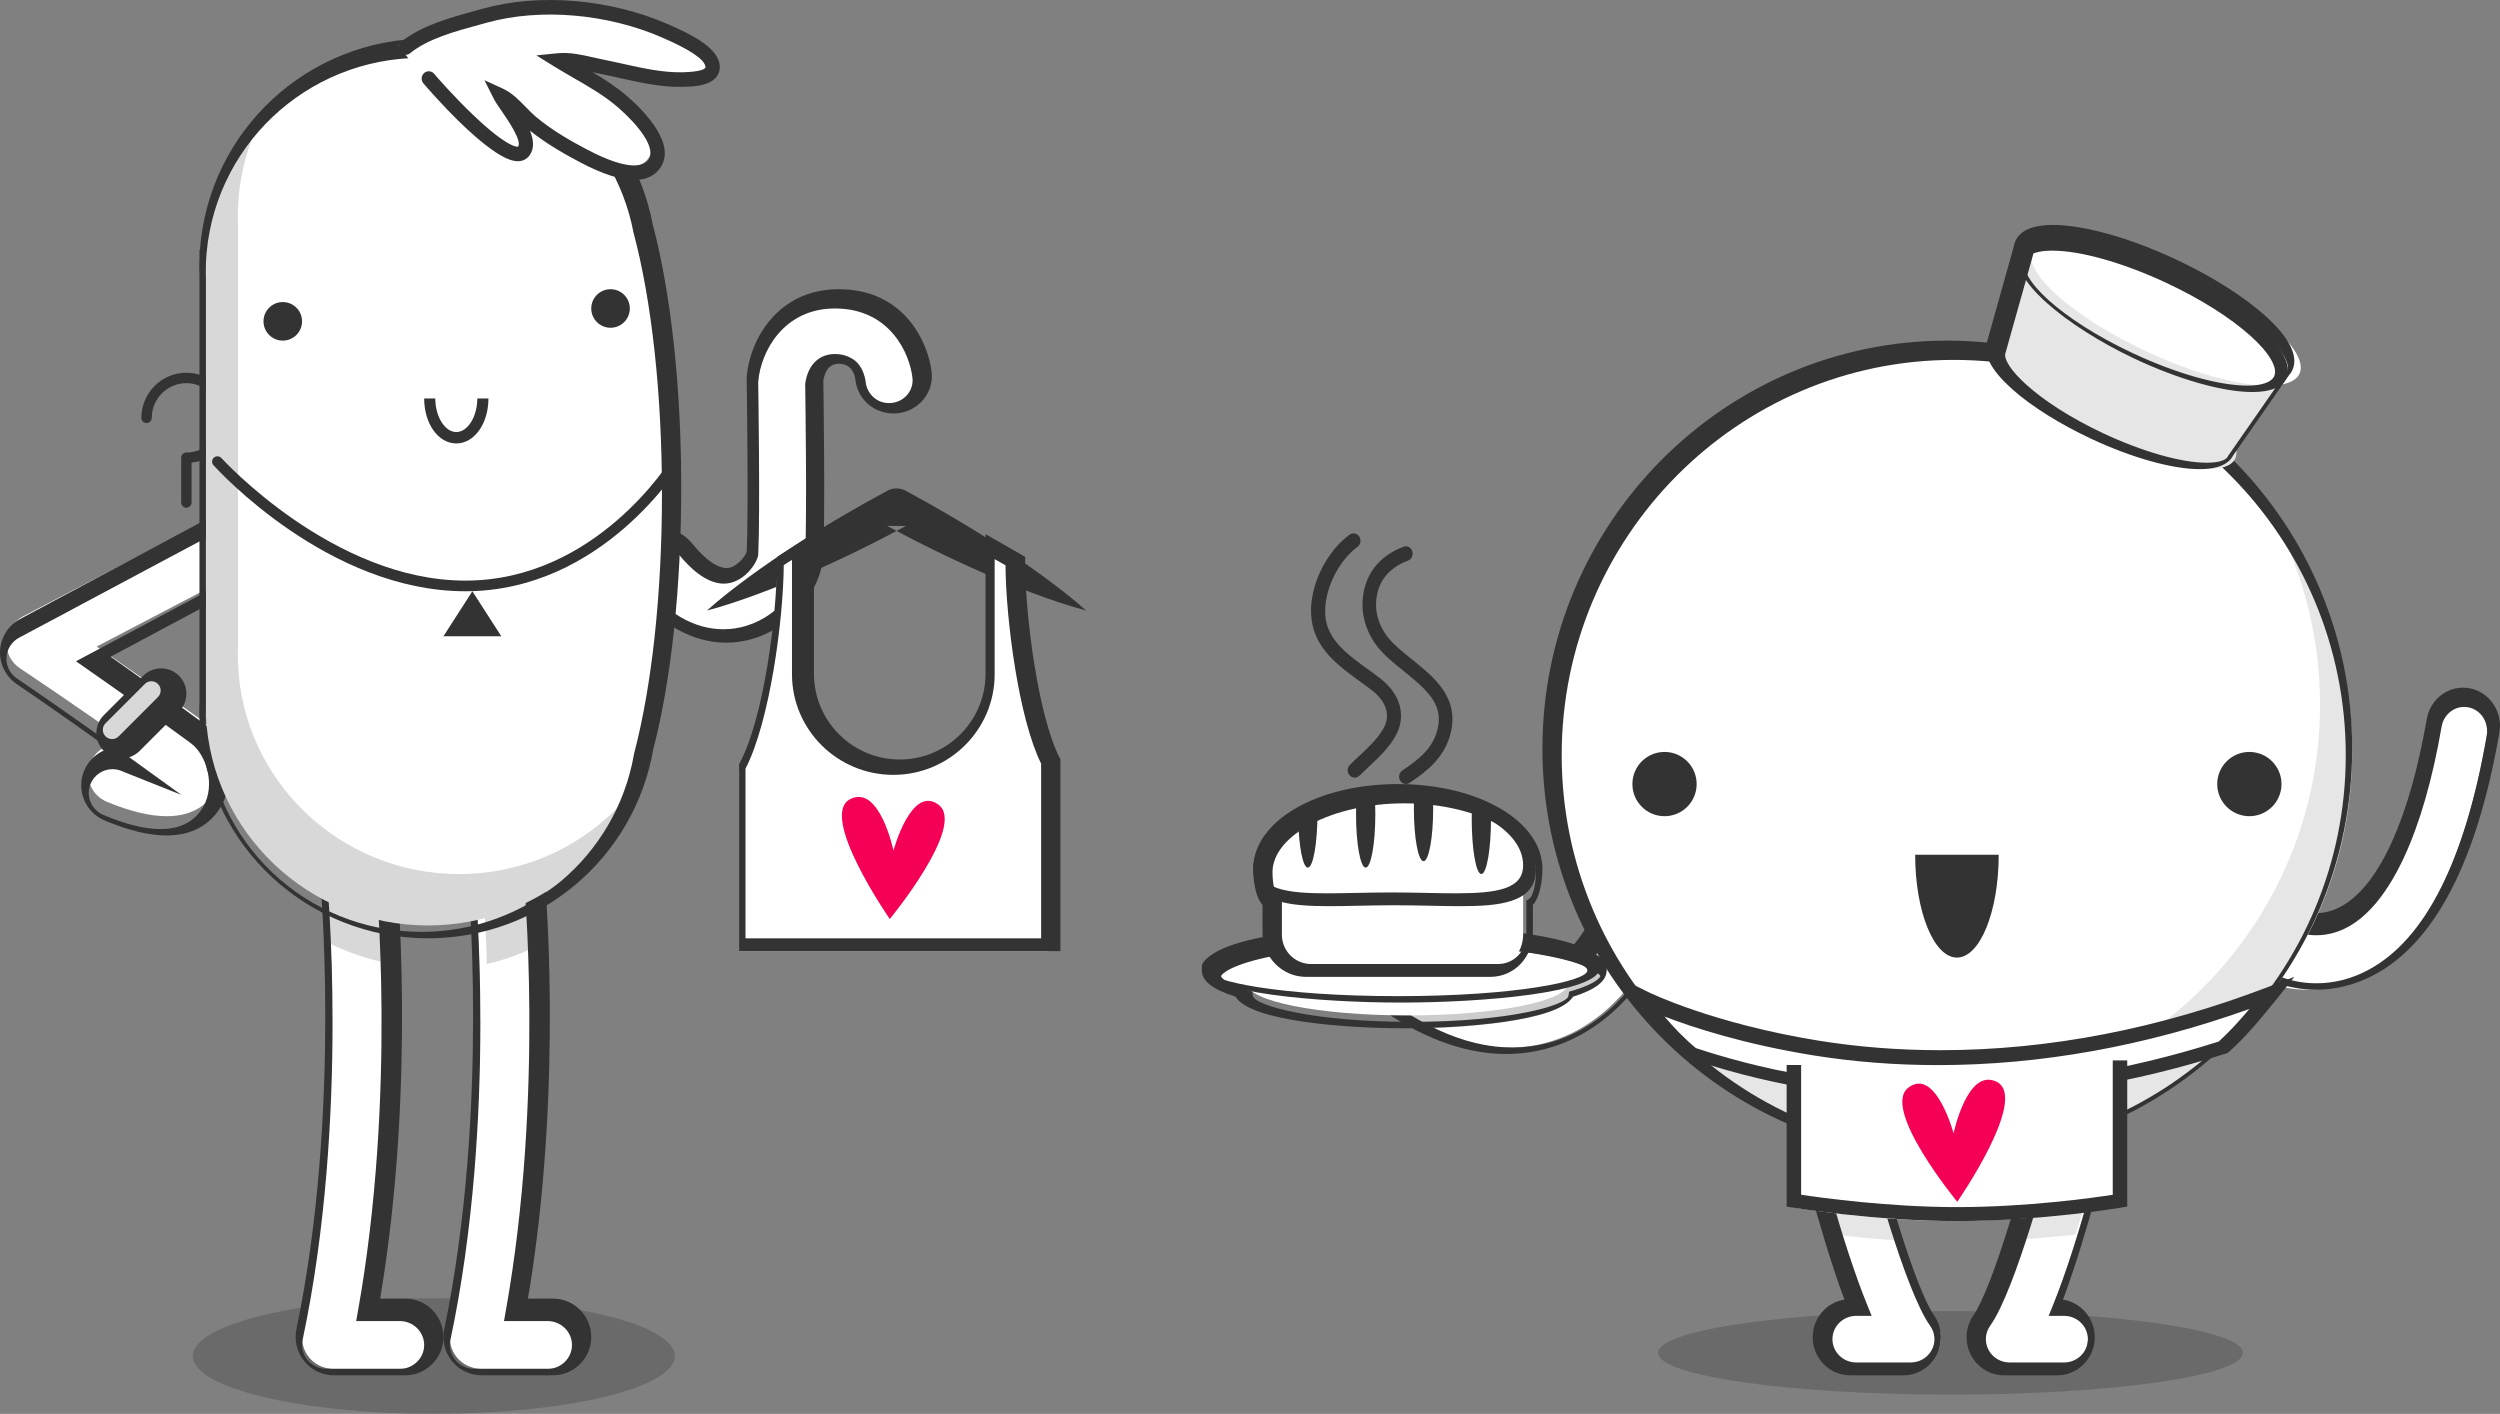<?xml version="1.0" encoding="UTF-8" standalone="no"?>
<svg width="389px" height="220px" viewBox="0 0 389 220" version="1.1" xmlns="http://www.w3.org/2000/svg" xmlns:xlink="http://www.w3.org/1999/xlink" xmlns:sketch="http://www.bohemiancoding.com/sketch/ns">
    <rect x="0" y="0" width="389" height="220" fill="#808080" stroke="none"/>
    <!-- Generator: Sketch 3.2.2 (9983) - http://www.bohemiancoding.com/sketch -->
    <title>Imported Layers</title>
    <desc>Created with Sketch.</desc>
    <defs></defs>
    <g id="Page-1" stroke="none" stroke-width="1" fill="none" fill-rule="evenodd" sketch:type="MSPage">
        <g id="Welcome-Screen-2" sketch:type="MSArtboardGroup" transform="translate(-13, -192)">
            <g id="Imported-Layers" sketch:type="MSLayerGroup" transform="translate(13, 192)">
                <path d="M359.027,154 C355.166,154 352.459,152.753 352,152.527 L356.091,143.791 L356.018,143.756 C356.16,143.82 359.547,145.288 363.557,143.09 C369.828,139.652 374.824,128.962 377.625,112.989 C378.086,110.355 380.542,108.603 383.111,109.078 C385.679,109.551 387.386,112.07 386.925,114.704 C383.463,134.449 376.988,146.935 367.678,151.816 C364.51,153.477 361.527,154 359.027,154" id="Fill-47" fill="#FFFFFF" sketch:type="MSShapeGroup"></path>
                <path d="M349,210.499 C349,214.09 328.629,217 303.5,217 C278.371,217 258,214.09 258,210.499 C258,206.91 278.371,204 303.5,204 C328.629,204 349,206.91 349,210.499" id="Fill-48" fill-opacity="0.169" fill="#000000" sketch:type="MSShapeGroup"></path>
                <path d="M297.228,213 L288.86,213 C286.226,213 284.088,210.839 284.088,208.175 C284.088,205.509 286.226,203.349 288.86,203.349 L289.576,203.349 C285.382,192.737 281.65,177.148 281.131,174.943 C280.52,172.351 282.104,169.748 284.667,169.132 C287.232,168.516 289.805,170.116 290.415,172.708 C292.79,182.791 297.801,200.584 301.138,205.408 C302.157,206.882 302.283,208.808 301.46,210.403 C300.639,211.999 299.007,213 297.228,213" id="Fill-49" fill="#FFFFFF" sketch:type="MSShapeGroup"></path>
                <path d="M289.239,172 L281.606,172 C281.053,172.995 280.847,174.204 281.12,175.413 C281.448,176.857 283.156,184.271 285.439,192.079 C288.088,192.414 291.397,192.768 295,193 C292.942,186.418 290.95,178.683 289.721,173.262 C289.618,172.807 289.453,172.384 289.239,172" id="Fill-50" fill="#E6E6E6" sketch:type="MSShapeGroup"></path>
                <path d="M320.139,213 L311.772,213 C309.992,213 308.362,211.999 307.539,210.403 C306.718,208.808 306.842,206.883 307.862,205.408 C311.202,200.581 316.212,182.79 318.584,172.709 C319.195,170.117 321.77,168.514 324.332,169.133 C326.896,169.749 328.479,172.352 327.869,174.944 C327.35,177.149 323.617,192.737 319.423,203.349 L320.139,203.349 C322.774,203.349 324.911,205.509 324.911,208.175 C324.911,210.839 322.774,213 320.139,213" id="Fill-51" fill="#FFFFFF" sketch:type="MSShapeGroup"></path>
                <path d="M327.862,175.41 C328.176,174.203 327.939,172.994 327.308,172 L318.586,172 C318.343,172.384 318.155,172.807 318.036,173.261 C316.632,178.682 314.354,186.42 312,193 C316.143,192.776 319.908,192.429 322.918,192.096 C325.532,184.283 327.488,176.856 327.862,175.41" id="Fill-52" fill="#E6E6E6" sketch:type="MSShapeGroup"></path>
                <path d="M296.165,214 L287.888,214 C284.672,214 282.056,211.341 282.056,208.074 C282.056,205.114 284.203,202.654 286.998,202.217 C283.012,191.563 279.558,176.994 279.161,175.298 C278.8,173.759 279.051,172.168 279.867,170.82 C280.684,169.472 281.968,168.528 283.483,168.161 C283.927,168.054 284.383,168 284.836,168 C287.546,168 289.878,169.873 290.506,172.553 C293.009,183.232 297.902,200.259 300.944,204.677 C302.195,206.495 302.345,208.846 301.337,210.811 C300.33,212.778 298.348,214 296.165,214 L296.165,214 Z M288.825,204.749 C286.787,204.749 285.129,206.375 285.129,208.374 C285.129,210.374 286.787,212 288.825,212 L297.301,212 C298.685,212 299.941,211.252 300.58,210.049 C301.219,208.846 301.124,207.408 300.33,206.296 C296.423,200.817 291.039,180.97 289.293,173.786 C288.895,172.146 287.418,171 285.7,171 C285.413,171 285.124,171.033 284.84,171.099 C283.881,171.323 283.067,171.901 282.55,172.725 C282.032,173.55 281.873,174.523 282.102,175.465 C282.524,177.205 286.346,192.762 290.607,203.219 L291.23,204.749 L288.825,204.749 L288.825,204.749 Z" id="Fill-53" fill="#333333" sketch:type="MSShapeGroup"></path>
                <path d="M320.112,214 L311.834,214 C309.653,214 307.671,212.778 306.662,210.811 C305.654,208.844 305.806,206.494 307.056,204.677 C310.102,200.253 314.992,183.229 317.493,172.554 C318.122,169.873 320.452,168 323.161,168 C323.616,168 324.072,168.055 324.518,168.163 C326.032,168.529 327.316,169.473 328.132,170.821 C328.949,172.169 329.2,173.759 328.839,175.299 C328.189,178.072 324.877,191.87 321.002,202.217 C323.796,202.654 325.943,205.114 325.943,208.074 C325.943,211.341 323.327,214 320.112,214 L320.112,214 Z M324.296,171 C322.581,171 321.104,172.146 320.705,173.787 C318.963,180.969 313.582,200.81 309.669,206.296 C308.877,207.407 308.781,208.845 309.42,210.049 C310.059,211.252 311.316,212 312.698,212 L321.174,212 C323.213,212 324.871,210.374 324.871,208.375 C324.871,206.376 323.213,204.749 321.174,204.749 L318.769,204.749 L319.393,203.219 C323.635,192.807 327.474,177.21 327.899,175.466 C328.127,174.525 327.967,173.551 327.45,172.726 C326.932,171.902 326.119,171.324 325.158,171.1 C324.874,171.033 324.585,171 324.296,171 L324.296,171 Z" id="Fill-54" fill="#333333" sketch:type="MSShapeGroup"></path>
                <path d="M234.861,163 C229.183,163 223.217,160.866 217.052,156.618 C214.911,155.144 214.356,152.191 215.812,150.021 C217.268,147.852 220.183,147.289 222.324,148.765 C228.248,152.845 233.581,154.291 238.175,153.07 C244.686,151.335 248.076,144.713 248.109,144.646 C249.257,142.294 252.068,141.33 254.388,142.494 C256.709,143.656 257.661,146.504 256.514,148.856 C256.304,149.284 251.257,159.406 240.56,162.256 C238.696,162.752 236.795,163 234.861,163" id="Fill-55" fill="#FFFFFF" sketch:type="MSShapeGroup"></path>
                <path d="M243.983,155.346 C247.152,154.427 249,153.332 249,152.155 C249,151.203 247.788,150.305 245.651,149.509 C244.001,151.04 241.83,152.514 239.148,153.21 C234.361,154.451 228.805,152.982 222.632,148.837 C220.4,147.336 217.363,147.909 215.846,150.113 C214.329,152.317 214.907,155.317 217.139,156.816 C218.986,158.056 220.815,159.114 222.627,160 C234.494,159.608 243.577,157.686 243.983,155.346" id="Fill-56" fill="#CCCCCC" sketch:type="MSShapeGroup"></path>
                <path d="M360.375,154 C356.355,154 353.514,152.687 352.986,152.425 L352,151.933 L356.5,142.228 L357.404,142.677 L357.855,141.646 C357.863,141.65 358.853,142.086 360.339,142.086 C361.703,142.086 363.042,141.728 364.317,141.022 C370.188,137.772 374.905,127.428 377.601,111.898 C378.094,109.06 380.469,107 383.248,107 C383.589,107 383.934,107.032 384.271,107.095 C385.781,107.376 387.095,108.25 387.971,109.555 C388.847,110.86 389.179,112.44 388.908,114.005 C385.437,133.999 378.87,146.683 369.387,151.705 C366.511,153.228 363.479,154 360.375,154 L360.375,154 Z M355,152.059 C356.114,152.463 358.044,153 360.448,153 C363.214,153 365.924,152.303 368.499,150.927 C377.38,146.186 383.584,133.893 386.943,114.391 C387.111,113.41 386.905,112.42 386.36,111.602 C385.816,110.784 384.999,110.236 384.06,110.06 C383.848,110.02 383.633,110 383.421,110 C381.694,110 380.219,111.291 379.913,113.071 C377.083,129.501 371.945,140.549 365.443,144.178 C363.84,145.073 362.147,145.527 360.412,145.527 C359.488,145.527 358.709,145.396 358.13,145.252 L355,152.059 L355,152.059 Z" id="Fill-57" fill="#333333" sketch:type="MSShapeGroup"></path>
                <path d="M234.34,164 C228.337,164 222.025,161.81 215.579,157.492 C212.891,155.691 212.191,152.072 214.018,149.425 C215.117,147.832 216.941,146.882 218.896,146.882 C220.081,146.882 221.226,147.23 222.208,147.888 C227.936,151.724 233.083,153.117 237.429,151.994 C243.531,150.413 246.793,144.286 246.825,144.224 C247.823,142.239 249.848,141 252.108,141 C253.019,141 253.898,141.203 254.718,141.604 C257.631,143.022 258.831,146.512 257.39,149.383 C257.166,149.828 251.785,160.285 240.428,163.227 C238.447,163.74 236.399,164 234.34,164 L234.34,164 Z M219.695,150.018 C218.47,150.018 217.326,150.62 216.637,151.629 C215.493,153.306 215.932,155.598 217.615,156.738 C225.824,162.298 233.702,164.176 240.909,162.29 C251.417,159.537 256.411,149.726 256.618,149.309 C257.52,147.492 256.769,145.282 254.943,144.383 C254.428,144.128 253.878,144 253.309,144 C251.893,144 250.623,144.785 249.995,146.05 C249.961,146.119 246.246,153.284 239.03,155.175 C233.985,156.494 228.133,154.964 221.769,150.656 C221.153,150.239 220.436,150.018 219.695,150.018 L219.695,150.018 Z" id="Fill-58" fill="#333333" sketch:type="MSShapeGroup"></path>
                <path d="M366,117 C366,82.758 338.242,55 304,55 C269.759,55 242,82.758 242,117 C242,151.241 269.759,179 304,179 C338.242,179 366,151.241 366,117" id="Fill-59" fill="#E6E6E6" sketch:type="MSShapeGroup"></path>
                <path d="M361,109.667 C361,97.344 357.42,85.857 351.244,76.186 C339.812,63.199 323.058,55 304.386,55 C269.932,55 242,82.907 242,117.333 C242,129.655 245.581,141.142 251.757,150.814 C263.189,163.802 279.943,172 298.614,172 C333.069,172 361,144.092 361,109.667" id="Fill-60" fill="#FFFFFF" sketch:type="MSShapeGroup"></path>
                <path d="M353.761,155 C323.541,167.038 298.514,166.452 282.839,163.838 C265.837,161.005 255,155.455 255,155.455 C257.626,158.858 260.596,161.98 263.858,164.772 C268.394,166.334 274.675,168.152 281.625,169.33 C287.301,170.291 294.14,171 301.966,171 C314.583,171 329.757,169.152 346.72,163.539 C349.368,161.11 351.804,158.454 354,155.603 L353.761,155" id="Fill-61" fill="#FFFFFF" sketch:type="MSShapeGroup"></path>
                <path d="M301.928,171 C294.93,171 288.037,170.452 281.441,169.372 C274.013,168.156 267.602,166.284 263.531,164.928 L263.33,164.861 L263.167,164.727 C259.849,161.979 257.765,159.369 255.128,156.063 L252,152.144 L256.467,154.363 C256.565,154.412 266.451,159.26 283.022,161.932 C289.104,162.913 295.465,163.41 301.927,163.41 C318.823,163.41 336.076,160.062 353.207,153.462 L357,152 L354.506,155.132 C352.192,158.037 349.468,161.325 346.811,163.683 L346.634,163.84 L346.407,163.913 C331.507,168.682 316.958,171 301.928,171 L301.928,171 Z M263.875,163.081 C267.893,164.412 274.116,166.215 281.304,167.394 C287.805,168.46 294.602,169 301.506,169 C316.28,169 330.59,166.729 345.242,162.059 C346.829,160.625 348.456,158.832 350,157 C333.792,162.794 317.497,165.73 301.504,165.73 C294.891,165.73 288.379,165.221 282.149,164.214 C271.384,162.477 263.468,159.891 259,158.173 C260.468,159.902 261.966,161.481 263.875,163.081 L263.875,163.081 Z" id="Fill-62" fill="#333333" sketch:type="MSShapeGroup"></path>
                <path d="M303,180 C268.262,180 240,151.514 240,116.5 C240,81.486 268.262,53 303,53 C337.739,53 366,81.486 366,116.5 C366,151.514 337.739,180 303,180 L303,180 Z M304,56 C270.364,56 243,83.589 243,117.5 C243,151.411 270.364,179 304,179 C337.636,179 365,151.411 365,117.5 C365,83.589 337.636,56 304,56 L304,56 Z" id="Fill-63" fill="#333333" sketch:type="MSShapeGroup"></path>
                <path d="M355,122 C355,119.238 352.762,117 350,117 C347.239,117 345,119.238 345,122 C345,124.761 347.239,127 350,127 C352.762,127 355,124.761 355,122" id="Fill-64" fill="#333333" sketch:type="MSShapeGroup"></path>
                <path d="M264,122 C264,120.708 263.511,119.531 262.706,118.644 C261.792,117.634 260.471,117 259,117 C256.239,117 254,119.238 254,122 C254,124.761 256.239,127 259,127 C261.762,127 264,124.761 264,122" id="Fill-65" fill="#333333" sketch:type="MSShapeGroup"></path>
                <path d="M311,133 C311,141.837 308.09,149 304.5,149 C300.91,149 298,141.837 298,133 L311,133" id="Fill-66" fill="#333333" sketch:type="MSShapeGroup"></path>
                <path d="M332.092,56.819 C342.207,61.696 349.247,68.192 347.815,71.329 C346.384,74.466 337.022,73.057 326.907,68.182 C316.793,63.305 309.753,56.81 311.185,53.671 C312.617,50.533 321.977,51.943 332.092,56.819" id="Fill-67" fill="#E6E6E6" sketch:type="MSShapeGroup"></path>
                <path d="M315.384,38 L311,53.235 L347.723,70 L357,56.998 L315.384,38" id="Fill-68" fill="#E6E6E6" sketch:type="MSShapeGroup"></path>
                <path d="M339.943,42.278 C351.425,47.618 359.415,54.734 357.79,58.17 C356.165,61.606 345.539,60.062 334.057,54.723 C322.575,49.382 314.586,42.267 316.21,38.831 C317.836,35.394 328.461,36.937 339.943,42.278" id="Fill-69" fill="#FFFFFF" sketch:type="MSShapeGroup"></path>
                <path d="M350.484,61 C345.835,61 338.886,59.018 331.898,55.697 C321.704,50.851 312.317,43.335 314.256,39.143 C314.905,37.741 316.722,37 319.511,37 C324.161,37 331.109,38.983 338.097,42.304 C343.551,44.897 348.383,47.988 351.705,51.01 C355.234,54.221 356.629,56.935 355.739,58.858 C355.09,60.259 353.273,61 350.484,61 L350.484,61 Z M319.325,39 C317.074,39 315.592,39.513 315.152,40.447 C313.908,43.096 320.351,49.57 331.924,54.986 C338.636,58.126 345.275,60 349.682,60 C351.933,60 353.415,59.486 353.854,58.553 C354.475,57.231 353.093,54.871 350.156,52.241 C346.978,49.394 342.335,46.472 337.082,44.015 C330.37,40.874 323.732,39 319.325,39 L319.325,39 Z" id="Fill-70" fill="#333333" sketch:type="MSShapeGroup"></path>
                <path d="M342.269,73 L342.269,73 C338.021,73 331.706,71.231 325.375,68.269 C315.943,63.857 307.423,57.201 309.249,52.954 L313.339,38.384 C313.386,38.06 313.478,37.75 313.614,37.46 C314.382,35.827 316.345,35 319.449,35 C324.241,35 331.374,36.998 338.529,40.347 C344.107,42.956 349.056,46.074 352.463,49.126 C356.243,52.512 357.703,55.446 356.685,57.61 C356.547,57.904 356.363,58.178 356.136,58.427 L347.49,70.848 C346.759,72.276 345.004,73 342.269,73 L342.269,73 Z M320.31,38 C318.218,38 316.814,38.435 316.458,39.193 C316.41,39.295 316.38,39.405 316.366,39.529 L316.331,39.704 L312.088,54.805 C311.227,56.641 316.71,62.468 327.259,67.419 C333.373,70.287 339.398,72 343.377,72 C345.143,72 346.368,71.636 346.654,71.025 L346.75,70.86 L355.698,57.993 C355.787,57.9 355.854,57.804 355.903,57.7 C356.3,56.854 355.56,54.786 352.171,51.742 C348.887,48.792 344.08,45.76 338.638,43.207 C331.69,39.946 324.839,38 320.31,38 L320.31,38 Z" id="Fill-71" fill="#333333" sketch:type="MSShapeGroup"></path>
                <path d="M329,187.866 C329,187.866 317.101,190 303.999,190 C291.338,190 279,187.866 279,187.866 L279,165.73 L302.805,166.995 L329,165 L329,187.866" id="Fill-72" fill="#FFFFFF" sketch:type="MSShapeGroup"></path>
                <path d="M304.499,190 C291.701,190 279.063,187.921 278.937,187.9 L278,187.744 L278,165.713 L280.257,165.713 L280.257,185.902 C283.389,186.374 293.894,187.825 304.499,187.825 C315.453,187.825 325.675,186.382 328.743,185.907 L328.743,165 L331,165 L331,187.738 L330.071,187.899 C329.949,187.92 317.743,190 304.499,190" id="Fill-73" fill="#333333" sketch:type="MSShapeGroup"></path>
                <path d="M244,152.999 C244,155.762 232.807,158 219,158 C205.192,158 194,155.762 194,152.999 C194,150.238 205.192,148 219,148 C232.807,148 244,150.238 244,152.999" id="Fill-74" fill="#FFFFFF" sketch:type="MSShapeGroup"></path>
                <path d="M248,150.501 C248,153.538 234.569,156 218,156 C201.432,156 188,153.538 188,150.501 C188,147.463 201.432,145 218,145 C234.569,145 248,147.463 248,150.501" id="Fill-75" fill="#FFFFFF" sketch:type="MSShapeGroup"></path>
                <path d="M218,156 C205.539,156 187,154.535 187,150.501 C187,146.465 205.539,145 218,145 C230.461,145 249,146.465 249,150.501 C249,154.535 230.461,156 218,156 L218,156 Z M217.5,147 C199.223,147 188,149.33 188,151 C188,152.67 199.223,155 217.5,155 C235.777,155 247,152.67 247,151 C247,149.33 235.777,147 217.5,147 L217.5,147 Z" id="Fill-76" fill="#333333" sketch:type="MSShapeGroup"></path>
                <path d="M218.5,160 C209.549,160 194.576,158.94 192.24,155.078 C188.669,153.959 187,152.645 187,150.961 C187,145.455 207.605,144 218.5,144 C229.395,144 250,145.455 250,150.961 C250,152.645 248.332,153.959 244.761,155.078 C242.425,158.94 227.452,160 218.5,160 L218.5,160 Z M219.5,147 C211.385,147 203.767,147.627 198.048,148.765 C191.433,150.082 190,151.606 190,151.913 C190,151.922 190.245,152.915 194.165,154.107 L194.849,154.316 L194.969,155.045 C195.469,156.455 204.098,159 219.5,159 C234.903,159 243.531,156.455 244.035,155.03 L244.155,154.301 L244.835,154.107 C248.756,152.915 249,151.922 249,151.913 C249,151.606 247.568,150.082 240.952,148.765 C235.233,147.627 227.615,147 219.5,147 L219.5,147 Z" id="Fill-77" fill="#333333" sketch:type="MSShapeGroup"></path>
                <path d="M237,145.416 C237,148.5 234.522,151 231.465,151 L203.535,151 C200.477,151 198,148.5 198,145.416 L198,138.584 C198,135.5 200.477,133 203.535,133 L231.465,133 C234.522,133 237,135.5 237,138.584 L237,145.416" id="Fill-78" fill="#FFFFFF" sketch:type="MSShapeGroup"></path>
                <path d="M239,134.808 C239,141.33 229.597,139.857 217.999,139.857 C206.402,139.857 197,141.33 197,134.808 C197,128.287 206.402,123 217.999,123 C229.597,123 239,128.287 239,134.808" id="Fill-79" fill="#FFFFFF" sketch:type="MSShapeGroup"></path>
                <path d="M227.177,141 C225.731,141 224.196,140.968 222.572,140.934 C220.779,140.896 218.926,140.858 216.999,140.858 C215.074,140.858 213.22,140.896 211.427,140.934 C209.803,140.968 208.268,141 206.823,141 C203.955,141 200.722,140.888 198.483,140.06 C196.139,139.192 195,137.631 195,135.285 C195,128.511 204.869,123 216.999,123 C229.131,123 239,128.511 239,135.285 C239,140.559 233.159,141 227.177,141 L227.177,141 Z M216.499,138.865 C218.404,138.865 220.231,138.902 221.999,138.937 C223.589,138.97 225.091,139 226.5,139 C233.15,139 237,138.284 237,134.626 C237,128.767 227.804,124 216.499,124 C205.196,124 196,128.767 196,134.626 C196,136.41 196.832,137.504 198.698,138.173 C200.73,138.901 203.782,139 206.5,139 C207.908,139 209.41,138.97 211,138.937 C212.768,138.902 214.596,138.865 216.499,138.865 L216.499,138.865 Z" id="Fill-80" fill="#333333" sketch:type="MSShapeGroup"></path>
                <path d="M203.496,135 C204.326,135 205,131.2 205,126.515 C205,126.34 204.998,126.171 204.995,126 C203.922,126.421 202.919,126.885 202,127.39 C202.078,131.664 202.719,135 203.496,135" id="Fill-81" fill="#333333" sketch:type="MSShapeGroup"></path>
                <path d="M212.5,135 C213.328,135 214,131.29 214,126.716 C214,125.763 213.97,124.852 213.916,124 C212.941,124.099 211.99,124.231 211.061,124.387 C211.023,125.126 211,125.906 211,126.716 C211,131.29 211.671,135 212.5,135" id="Fill-82" fill="#333333" sketch:type="MSShapeGroup"></path>
                <path d="M221.5,134 C222.328,134 223,130.352 223,125.854 C223,124.928 222.97,124.042 222.917,123.211 C221.996,123.115 221.055,123.044 220.097,123 C220.035,123.889 220,124.849 220,125.854 C220,130.352 220.671,134 221.5,134" id="Fill-83" fill="#333333" sketch:type="MSShapeGroup"></path>
                <path d="M230.5,136 C231.328,136 232,132.153 232,127.408 C232,127.289 231.998,127.173 231.996,127.055 C231.061,126.666 230.066,126.313 229.022,126 C229.009,126.459 229,126.927 229,127.408 C229,132.153 229.671,136 230.5,136" id="Fill-84" fill="#333333" sketch:type="MSShapeGroup"></path>
                <path d="M231.888,152 L203.198,152 C199.474,152 196.444,148.897 196.444,145.082 L196.444,140.8 C195.113,139.285 195,136.194 195,135.2 C195,127.798 204.881,122 217.494,122 C230.115,122 240,127.798 240,135.2 C240,135.907 239.923,139.215 238.518,140.803 L238.518,145.082 C238.518,148.962 235.606,152 231.888,152 L231.888,152 Z M218.494,125 C207.385,125 198,129.913 198,135.728 C198,137.754 198.505,139.504 198.958,139.807 L199.463,140.144 L199.463,145.457 C199.463,147.962 201.5,150 204.004,150 L233.083,150 C235.558,150 237.498,148.005 237.498,145.457 L237.498,140.144 L238.002,139.807 C238.473,139.493 239,137.681 239,135.728 C239,129.913 229.61,125 218.494,125 L218.494,125 Z" id="Fill-85" fill="#333333" sketch:type="MSShapeGroup"></path>
                <path d="M303.979,176.35 C303.979,176.35 306.116,166.087 310.666,168.317 C315.778,170.823 304.549,187 304.549,187 C304.549,187 292.633,172.52 296.938,169.238 C301.191,165.996 303.979,176.35 303.979,176.35" id="Fill-86" fill="#F50057" sketch:type="MSShapeGroup"></path>
                <path d="M210.786,121 C210.497,121 210.21,120.88 209.995,120.642 C209.58,120.182 209.598,119.455 210.035,119.019 C210.501,118.551 210.998,118.087 211.501,117.617 C212.925,116.288 214.396,114.915 215.279,113.331 C216.829,110.546 214.653,108.362 213.645,107.553 C212.976,107.016 212.253,106.494 211.489,105.941 C208.917,104.08 206.001,101.973 204.693,98.744 C202.53,93.407 205.747,86.27 209.987,83.202 C210.483,82.843 211.162,82.975 211.503,83.499 C211.843,84.021 211.718,84.736 211.221,85.095 C207.757,87.602 205.026,93.716 206.698,97.842 C207.758,100.456 210.282,102.282 212.723,104.047 C213.476,104.591 214.255,105.154 214.967,105.726 C217.982,108.148 218.822,111.507 217.159,114.493 C216.102,116.392 214.498,117.888 212.948,119.337 C212.464,119.789 211.986,120.235 211.537,120.684 C211.326,120.895 211.056,121 210.786,121" id="Fill-87" fill="#333333" sketch:type="MSShapeGroup"></path>
                <path d="M218.754,122 C218.397,122 218.049,121.804 217.851,121.45 C217.549,120.911 217.707,120.208 218.205,119.881 C220.859,118.135 222.785,116.458 223.555,113.942 C224.791,109.899 222.442,107.649 218.427,104.424 C216.95,103.237 215.423,102.011 214.319,100.611 C212.792,98.673 211.948,96.229 212.002,93.905 C212.101,89.71 214.376,86.57 218.409,85.063 C218.959,84.857 219.56,85.174 219.75,85.77 C219.94,86.367 219.648,87.017 219.097,87.223 C216.876,88.053 214.209,89.896 214.113,93.963 C214.071,95.73 214.731,97.613 215.925,99.127 C216.873,100.33 218.239,101.427 219.684,102.588 C223.284,105.48 227.364,108.757 225.558,114.66 C224.529,118.026 221.942,120.097 219.3,121.834 C219.129,121.946 218.94,122 218.754,122" id="Fill-88" fill="#333333" sketch:type="MSShapeGroup"></path>
                <path d="M29,79 C28.554,79 28.192,78.638 28.192,78.19 L28.192,71.225 C28.192,70.778 28.554,70.415 29,70.415 C31.97,70.415 34.385,67.994 34.385,65.017 C34.385,62.041 31.97,59.619 29,59.619 C26.03,59.619 23.615,62.041 23.615,65.017 C23.615,65.464 23.254,65.827 22.808,65.827 C22.361,65.827 22,65.464 22,65.017 C22,61.148 25.14,58 29,58 C32.86,58 36,61.148 36,65.017 C36,68.613 33.288,71.585 29.808,71.988 L29.808,78.19 C29.808,78.638 29.446,79 29,79" id="Fill-89" fill="#333333" sketch:type="MSShapeGroup"></path>
                <g id="Group" transform="translate(84.5, 110) scale(-1, 1) translate(-84.5, -110) " sketch:type="MSShapeGroup">
                    <path d="M139,211 C139,215.97 122.212,220 101.501,220 C80.79,220 64,215.97 64,211 C64,206.029 80.79,202 101.501,202 C122.212,202 139,206.029 139,211" id="Fill-90" fill-opacity="0.169" fill="#000000"></path>
                    <path d="M117.11,213 L105.89,213 C103.19,213 101,210.856 101,208.21 C101,205.564 103.19,203.419 105.89,203.419 L111.194,203.419 C105.152,169.78 108.356,136.787 108.503,135.322 C108.768,132.689 111.162,130.759 113.848,131.024 C116.536,131.283 118.5,133.627 118.237,136.259 C118.2,136.625 114.665,173.175 121.897,207.234 C122.197,208.645 121.832,210.113 120.904,211.232 C119.975,212.35 118.581,213 117.11,213" id="Fill-91" fill="#333333"></path>
                    <path d="M94.11,213 L82.89,213 C80.19,213 78,210.856 78,208.21 C78,205.564 80.19,203.419 82.89,203.419 L88.194,203.419 C82.152,169.78 85.356,136.787 85.503,135.322 C85.768,132.689 88.162,130.759 90.848,131.024 C93.536,131.283 95.5,133.627 95.237,136.259 C95.2,136.625 91.665,173.175 98.897,207.234 C99.197,208.645 98.832,210.113 97.904,211.232 C96.975,212.35 95.581,213 94.11,213" id="Fill-92" fill="#333333"></path>
                    <path d="M117.11,213 L105.89,213 C103.19,213 101,210.856 101,208.21 C101,205.564 103.19,203.419 105.89,203.419 L111.194,203.419 C105.152,169.78 108.356,136.786 108.503,135.321 C108.768,132.689 111.162,130.761 113.848,131.024 C116.536,131.283 118.5,133.627 118.237,136.259 C118.2,136.624 114.665,173.175 121.897,207.234 C122.197,208.645 121.832,210.113 120.904,211.232 C119.975,212.35 118.581,213 117.11,213" id="Fill-93" fill="#FFFFFF"></path>
                    <path d="M114.425,131.024 C111.639,130.762 109.157,132.681 108.883,135.301 C108.823,135.881 108.261,141.427 108,150 C111.664,149.329 115.126,148.134 118.304,146.509 C118.575,140.208 118.963,136.352 118.976,136.234 C119.248,133.614 117.212,131.281 114.425,131.024" id="Fill-94" fill="#D8D8D8"></path>
                    <path d="M94.11,213 L82.89,213 C80.19,213 78,210.856 78,208.21 C78,205.564 80.19,203.419 82.89,203.419 L88.194,203.419 C82.152,169.78 85.356,136.786 85.503,135.321 C85.768,132.689 88.162,130.761 90.848,131.024 C93.536,131.283 95.5,133.627 95.237,136.259 C95.2,136.624 91.665,173.175 98.897,207.234 C99.197,208.645 98.832,210.113 97.904,211.232 C96.975,212.35 95.581,213 94.11,213" id="Fill-95" fill="#FFFFFF"></path>
                    <path d="M89.787,131.024 C87.223,130.761 84.938,132.694 84.685,135.335 C84.638,135.829 84.261,139.904 84,146.372 C86.849,148.027 89.956,149.264 93.246,150 C93.48,141.674 93.964,136.413 93.977,136.276 C94.228,133.635 92.353,131.284 89.787,131.024" id="Fill-96" fill="#D8D8D8"></path>
                    <path d="M117.036,214 L105.963,214 C102.675,214 100,211.322 100,208.03 C100,204.738 102.675,202.06 105.963,202.06 L109.849,202.06 C104.17,168.427 107.274,135.777 107.411,134.386 C107.733,131.119 110.608,128.697 113.93,129.031 C117.199,129.352 119.599,132.279 119.28,135.554 C119.243,135.921 115.737,172.464 122.874,206.815 C123.241,208.58 122.799,210.397 121.662,211.797 C120.524,213.197 118.838,214 117.036,214 L117.036,214 Z M106.8,205.558 C104.705,205.558 103,207.228 103,209.279 C103,211.33 104.705,213 106.8,213 L118.199,213 C119.348,213 120.422,212.499 121.148,211.626 C121.872,210.754 122.153,209.623 121.92,208.522 C114.501,173.597 118.144,136.455 118.182,136.084 C118.386,134.044 116.856,132.22 114.771,132.019 C112.628,131.811 110.823,133.32 110.618,135.357 C110.477,136.763 107.227,170.188 113.34,204.215 L113.581,205.558 L106.8,205.558 L106.8,205.558 Z" id="Fill-97" fill="#333333"></path>
                    <path d="M94.036,214 L82.963,214 C79.675,214 77,211.322 77,208.03 C77,204.738 79.675,202.06 82.963,202.06 L86.849,202.06 C81.17,168.427 84.274,135.777 84.411,134.386 C84.733,131.119 87.601,128.697 90.93,129.031 C94.199,129.352 96.599,132.279 96.28,135.554 C96.243,135.921 92.737,172.464 99.874,206.815 C100.241,208.58 99.799,210.397 98.662,211.797 C97.524,213.197 95.838,214 94.036,214 L94.036,214 Z M83.8,205.558 C81.705,205.558 80,207.228 80,209.279 C80,211.33 81.705,213 83.8,213 L95.199,213 C96.348,213 97.422,212.499 98.148,211.626 C98.872,210.754 99.153,209.623 98.92,208.522 C91.501,173.597 95.144,136.455 95.182,136.084 C95.386,134.044 93.855,132.22 91.771,132.019 C89.628,131.811 87.823,133.32 87.618,135.357 C87.477,136.763 84.227,170.188 90.34,204.215 L90.581,205.558 L83.8,205.558 L83.8,205.558 Z" id="Fill-98" fill="#333333"></path>
                    <path d="M55.378,99 C53.844,99.001 52.522,98.726 51.493,98.4 C45.575,96.53 41.83,90.842 41.63,86.424 C41.333,79.913 41.582,61.785 41.621,59.124 C41.455,57.917 40.785,55.429 38.132,55.429 C35.014,55.429 34.536,58.388 34.473,58.981 C34.193,61.57 31.856,63.447 29.244,63.166 C26.636,62.889 24.748,60.566 25.027,57.977 C25.475,53.834 28.789,46 38.132,46 C46.868,46 50.678,53.474 51.107,58.497 C51.12,58.653 51.126,58.81 51.123,58.966 C51.12,59.17 50.818,79.395 51.119,85.998 C51.208,86.774 52.575,88.915 54.486,89.449 C57.143,90.19 60.023,87.14 61.504,85.255 C63.116,83.201 66.101,82.833 68.169,84.433 C70.239,86.033 70.609,88.996 68.997,91.049 C64.012,97.4 59.08,99 55.378,99" id="Fill-99" fill="#FFFFFF"></path>
                    <path d="M56.005,100 L56,100 C54.544,100 53.101,99.781 51.712,99.35 C45.226,97.341 41.121,91.197 40.9,86.419 C40.595,79.864 40.852,61.713 40.889,59.247 C40.702,58.021 40.13,56.601 38.48,56.601 C36.396,56.601 35.975,58.385 35.891,59.152 C35.543,62.315 32.644,64.65 29.326,64.302 C26.059,63.961 23.684,61.097 24.034,57.917 C24.527,53.449 28.179,45 38.48,45 C48.124,45 52.326,53.049 52.796,58.459 C52.813,58.652 52.82,58.843 52.817,59.035 C52.814,59.236 52.511,79.276 52.809,85.836 C52.916,86.306 53.998,87.932 55.407,88.319 C56.921,88.731 59.11,87.301 61.334,84.525 C62.472,83.104 64.187,82.289 66.041,82.289 C67.378,82.289 68.644,82.713 69.701,83.514 C70.957,84.466 71.757,85.838 71.954,87.375 C72.15,88.913 71.719,90.432 70.74,91.655 C65.217,98.552 59.678,100 56.005,100 L56.005,100 Z M39.08,55.086 C41.573,55.086 43.3,56.797 43.702,59.662 L43.713,59.743 L43.712,59.825 C43.681,61.881 43.417,80.104 43.72,86.591 C43.904,90.56 47.372,95.678 52.856,97.372 C54.01,97.729 55.208,97.91 56.416,97.91 L56.416,99 L56.421,97.91 C60.98,97.91 65.288,95.422 69.229,90.516 C69.828,89.769 70.092,88.841 69.972,87.902 C69.852,86.962 69.362,86.125 68.592,85.543 C67.944,85.053 67.17,84.795 66.352,84.795 C65.215,84.795 64.164,85.293 63.467,86.16 C61.761,88.284 59.145,90.815 56.37,90.815 C55.978,90.815 55.591,90.764 55.221,90.663 C52.752,89.988 51.153,87.456 51.022,86.344 L51.016,86.271 C50.709,79.687 51.017,59.833 51.02,59.636 C51.021,59.52 51.017,59.401 51.007,59.283 C50.61,54.748 47.108,48 39.08,48 C30.485,48 27.434,55.063 27.021,58.798 C26.917,59.738 27.197,60.662 27.81,61.399 C28.422,62.136 29.293,62.597 30.263,62.698 C32.31,62.913 34.07,61.485 34.283,59.552 C34.51,57.493 35.903,55.086 39.08,55.086 L39.08,55.086 Z" id="Fill-100" fill="#333333"></path>
                    <path d="M143.059,127 C138.874,127 136.647,125.076 135.463,123.03 C133.258,119.222 134.846,114.05 137.739,111.97 C144.077,107.415 149.827,103.43 153.964,100.603 L131.544,88.873 C129.203,87.648 128.318,84.794 129.566,82.496 C130.814,80.2 133.725,79.33 136.066,80.556 L165.456,95.932 C166.943,96.711 167.907,98.197 167.994,99.848 C168.081,101.499 167.279,103.074 165.882,103.999 C165.794,104.057 158.088,109.161 147.919,116.363 C148.139,116.277 148.368,116.185 148.605,116.086 C151.048,115.072 153.867,116.191 154.902,118.588 C155.937,120.985 154.796,123.751 152.352,124.766 C148.498,126.368 145.456,127 143.059,127" id="Fill-101" fill="#FFFFFF"></path>
                    <path d="M143.092,130 C138.2,130 135.755,127.496 134.566,125.396 C132.02,120.899 133.88,115.094 137.142,112.696 C142.854,108.499 148.052,104.805 151.783,102.186 L131.121,91.135 C128.252,89.6 127.163,86.01 128.693,83.133 C129.72,81.2 131.716,80 133.901,80 C134.861,80 135.82,80.241 136.672,80.697 L165.877,96.318 C167.692,97.289 168.886,99.171 168.992,101.231 C169.098,103.291 168.104,105.287 166.4,106.441 C166.335,106.485 160.393,110.506 152.035,116.492 C153.745,116.965 155.18,118.195 155.895,119.888 C157.163,122.892 155.759,126.37 152.766,127.641 C149.081,129.206 145.827,130 143.092,130 L143.092,130 Z M134.704,83 C133.332,83 132.079,83.751 131.435,84.961 C130.475,86.763 131.158,89.01 132.958,89.97 L157.18,102.895 L155.653,103.959 C151.849,106.609 145.931,110.783 139.334,115.62 C136.858,117.435 135.456,122.146 137.359,125.498 C138.677,127.822 140.918,129 144.019,129 C146.484,129 149.484,128.258 152.936,126.796 C154.813,125.999 155.695,123.823 154.899,121.942 C154.318,120.57 152.979,119.683 151.489,119.683 C150.994,119.683 150.509,119.782 150.048,119.977 C149.802,120.082 149.564,120.18 149.336,120.271 L140.782,123.681 L148.248,118.289 C158.438,110.929 166.303,105.612 166.372,105.566 C167.439,104.847 168.061,103.596 167.995,102.307 C167.929,101.018 167.18,99.839 166.04,99.232 L136.441,83.437 C135.898,83.147 135.314,83 134.704,83 L134.704,83 Z" id="Fill-102" fill="#333333"></path>
                    <path d="M136.962,42.709 C136.983,42.225 137,41.739 137,41.25 C137,40.761 136.983,40.276 136.962,39.791 L136.962,39.7 L136.96,39.7 C136.141,21.505 120.989,7 102.41,7 C85.523,7 71.469,18.986 68.434,34.834 C65.704,45.022 64,59.431 64,75.406 C64,91.203 65.666,105.466 68.344,115.634 C71.162,131.744 85.335,144 102.41,144 C120.986,144 136.14,129.498 136.96,111.304 L136.962,111.304 L136.962,111.209 C136.983,110.725 137,110.239 137,109.75 C137,109.261 136.983,108.776 136.962,108.291 L136.962,42.709" id="Fill-103" fill="#D8D8D8"></path>
                    <path d="M102.232,7 C85.422,7 71.434,18.941 68.414,34.73 C65.696,44.88 64,59.235 64,75.151 C64,90.888 65.658,105.099 68.324,115.229 C68.822,118.081 69.683,120.807 70.848,123.369 C77.157,131.073 86.778,136 97.571,136 C116.061,136 131.143,121.552 131.96,103.426 L131.962,103.426 L131.962,103.331 C131.983,102.849 132,102.365 132,101.878 C132,101.39 131.983,100.907 131.962,100.424 L131.962,35.087 C131.983,34.604 132,34.121 132,33.633 C132,33.146 131.983,32.663 131.962,32.18 L131.962,32.089 L131.96,32.089 C131.761,27.668 130.708,23.469 128.97,19.642 C122.659,11.932 113.03,7 102.232,7" id="Fill-104" fill="#FFFFFF"></path>
                    <path d="M128,50 C128,48.343 126.657,47 125,47 C123.343,47 122,48.343 122,50 C122,51.657 123.343,53 125,53 C126.657,53 128,51.657 128,50" id="Fill-105" fill="#333333"></path>
                    <path d="M98.001,69 C95.197,69 93,65.926 93,62 L94.731,62 C94.731,64.832 96.228,67.225 98.001,67.225 C99.773,67.225 101.269,64.832 101.269,62 L103,62 C103,65.926 100.804,69 98.001,69" id="Fill-106" fill="#333333"></path>
                    <path d="M0,95 C2.141,93.083 4.389,91.366 6.66,89.691 C7.8,88.863 8.947,88.046 10.105,87.253 C10.681,86.849 11.266,86.461 11.849,86.073 C12.434,85.685 13.013,85.288 13.604,84.913 C14.78,84.152 15.959,83.395 17.152,82.666 C18.336,81.92 19.542,81.214 20.742,80.496 C21.941,79.779 23.162,79.101 24.37,78.401 L28.038,76.378 C28.975,75.861 30.065,75.892 30.94,76.365 L30.962,76.378 L34.631,78.397 L36.449,79.439 C37.053,79.788 37.664,80.127 38.262,80.49 C39.46,81.21 40.668,81.912 41.851,82.659 C43.044,83.389 44.224,84.143 45.4,84.906 C46.575,85.669 47.741,86.449 48.898,87.245 C50.057,88.039 51.204,88.855 52.343,89.684 C54.614,91.36 56.86,93.079 59,95 C56.223,94.272 53.553,93.342 50.907,92.37 C49.588,91.874 48.276,91.366 46.976,90.836 C45.675,90.308 44.383,89.763 43.1,89.202 C41.817,88.641 40.539,88.07 39.273,87.476 C37.998,86.899 36.748,86.276 35.488,85.672 C34.856,85.373 34.238,85.049 33.613,84.737 L31.743,83.792 L28.038,81.838 L30.962,81.838 L27.254,83.788 C26.004,84.412 24.767,85.059 23.508,85.665 C22.25,86.272 20.997,86.891 19.723,87.468 C18.458,88.064 17.177,88.631 15.895,89.194 C15.257,89.482 14.608,89.747 13.963,90.022 C13.317,90.295 12.673,90.569 12.019,90.827 C10.72,91.36 9.408,91.866 8.09,92.362 C5.444,93.338 2.775,94.268 0,95" id="Fill-107" fill="#333333"></path>
                    <path d="M48.083,88.253 L44.55,86 L44.55,105.837 C44.55,113.851 38.035,120.347 30,120.347 C21.964,120.347 15.45,113.851 15.45,105.837 L15.45,86 L11.511,88.253 C11.512,88.337 11.514,88.422 11.514,88.507 C11.514,96.77 9.525,112.58 6,119.468 L6,148 L54,148 L54,120.238 C50.223,113.164 48.08,97.08 48.08,88.507 C48.08,88.422 48.083,88.337 48.083,88.253" id="Fill-108" fill="#FFFFFF"></path>
                    <path d="M54,148 L4,148 L4,118.155 L4.123,117.914 C7.446,111.408 9.486,95.844 9.486,87.55 L9.478,86.649 L15.649,83.112 L15.649,104.832 C15.649,112.191 21.638,118.178 29,118.178 C36.362,118.178 42.351,112.191 42.351,104.832 L42.351,83 L48.113,86.682 L48.111,87.55 C48.111,95.849 50.161,111.705 53.869,118.665 L54,118.913 L54,148 L54,148 Z M7,146 L53,146 L53,119.609 C49.219,112.286 47.106,96.481 47.048,87.925 L45.768,87.113 L45.768,104.914 C45.768,113.546 38.694,120.569 30,120.569 C21.305,120.569 14.232,113.546 14.232,104.914 L14.232,87 L12.544,87.961 C12.483,96.336 10.515,111.723 7,118.828 L7,146 L7,146 Z" id="Fill-109" fill="#333333"></path>
                    <path d="M152.846,116.847 C151.309,118.385 148.816,118.384 147.278,116.847 L141.153,110.722 C139.616,109.184 139.615,106.691 141.153,105.153 C142.691,103.615 145.184,103.616 146.722,105.153 L152.846,111.278 C154.385,112.816 154.385,115.309 152.846,116.847" id="Fill-110" fill="#333333"></path>
                    <path d="M152.578,112.541 C153.141,113.103 153.141,114.015 152.578,114.578 C152.015,115.141 151.102,115.14 150.54,114.578 L144.422,108.46 C143.859,107.897 143.859,106.985 144.422,106.422 C144.985,105.859 145.897,105.86 146.459,106.422 L152.578,112.541" id="Fill-111" fill="#D8D8D8"></path>
                    <path d="M96.597,92 C75.229,92 63.236,72.451 63.118,72.254 C62.882,71.861 63.011,71.353 63.407,71.118 C63.802,70.882 64.315,71.011 64.551,71.403 C64.665,71.593 76.191,90.342 96.597,90.342 C117.129,90.342 134.371,71.467 134.543,71.276 C134.851,70.935 135.377,70.906 135.722,71.211 C136.066,71.517 136.095,72.041 135.787,72.382 C135.066,73.183 117.868,92 96.597,92" id="Fill-112" fill="#333333"></path>
                    <path d="M77,48 C77,46.343 75.657,45 74,45 C72.343,45 71,46.343 71,48 C71,49.657 72.343,51 74,51 C75.657,51 77,49.657 77,48" id="Fill-113" fill="#333333"></path>
                    <path d="M91,99 L95.5,92 L100,99 L91,99" id="Fill-114" fill="#333333"></path>
                    <path d="M102.403,146 C85.064,146 70.33,133.634 67.353,116.589 C64.546,105.811 63,91.365 63,75.906 C63,60.253 64.579,45.68 67.445,34.865 C70.64,18.137 85.335,6 102.403,6 C121.128,6 136.513,20.354 137.894,38.874 L137.96,38.874 L137.963,40.1 C137.984,40.554 138,41.058 138,41.567 C138,42.075 137.984,42.579 137.961,43.082 L137.963,108.966 C137.984,109.421 138,109.925 138,110.433 C138,110.942 137.984,111.446 137.961,111.949 L137.963,113.129 L137.894,113.129 C136.512,131.649 121.127,146 102.403,146 L102.403,146 Z M103.418,9 C87.303,9 73.43,20.425 70.431,36.167 L70.413,36.247 C67.567,46.924 66,61.363 66,76.906 C66,92.26 67.536,106.577 70.324,117.221 L70.344,117.313 C73.135,133.356 87.045,145 103.418,145 C121.424,145 136.158,130.982 136.961,113.087 L136.962,113.042 C136.984,112.52 137,112.046 137,111.569 C137,111.092 136.984,110.618 136.963,110.146 L136.962,43.904 C136.984,43.382 137,42.908 137,42.431 C137,41.954 136.984,41.48 136.963,41.008 L136.961,40.917 C136.159,23.019 121.425,9 103.418,9 L103.418,9 Z" id="Fill-115" fill="#333333"></path>
                    <path d="M29.979,132.35 C29.979,132.35 32.117,122.087 36.667,124.317 C41.777,126.823 30.549,143 30.549,143 C30.549,143 18.633,128.52 22.938,125.238 C27.19,121.996 29.979,132.35 29.979,132.35" id="Fill-116" fill="#F50057"></path>
                    <path d="M107,7.088 C103.711,4.497 98.555,3.332 94.574,2.261 C85.697,-0.127 74.868,1.007 66.44,4.567 C64.6,5.344 59.675,7.361 59.068,9.575 C58.454,11.814 62.154,11.88 63.61,11.922 C67.817,12.042 72.089,10.793 76.192,10.014 C78.372,9.6 80.897,8.824 83.122,9.043 C79.668,11.11 76.113,12.732 72.994,15.36 C71.06,16.989 65.829,21.838 68.212,24.775 C70.542,27.647 76.688,24.731 79.103,23.504 C81.969,22.047 84.823,20.44 87.321,18.422 C88.887,17.156 90.366,15.14 92.229,14.314 C91.361,15.984 87.06,20.657 88.492,22.696 C90.636,25.746 102.183,13.186 103.374,11.775" id="Fill-117" fill="#FFFFFF"></path>
                    <path d="M70.281,28 C68.587,28.001 67.295,27.44 66.414,26.318 C63.473,22.569 68.866,17.19 71.321,15.052 C73.051,13.543 74.92,12.341 76.787,11.235 C76.325,11.34 75.873,11.441 75.434,11.527 C74.456,11.719 73.442,11.945 72.462,12.163 C69.273,12.874 65.971,13.609 62.668,13.511 L62.593,13.509 C61.18,13.468 58.55,13.391 57.465,11.896 C57.147,11.459 56.828,10.717 57.107,9.663 C57.748,7.246 61.412,5.361 64.912,3.834 L65.08,3.761 C74.069,-0.164 85.079,-1.094 93.813,1.336 C94.211,1.447 94.621,1.558 95.04,1.673 C98.79,2.695 103.457,3.967 106.581,6.513 C107.061,6.903 107.14,7.618 106.758,8.108 C106.375,8.598 105.678,8.679 105.197,8.288 C102.435,6.038 98.203,4.884 94.468,3.866 C94.045,3.751 93.631,3.639 93.229,3.527 C84.956,1.225 74.504,2.114 65.953,5.849 L65.783,5.923 C61.744,7.684 59.547,9.142 59.251,10.258 C59.195,10.469 59.235,10.524 59.248,10.543 C59.451,10.821 60.206,11.168 62.656,11.24 L62.732,11.242 C65.764,11.327 68.93,10.627 71.989,9.945 C72.983,9.724 74.01,9.495 75.015,9.297 C75.515,9.199 76.033,9.081 76.562,8.96 C78.342,8.554 80.36,8.093 82.231,8.283 L85.548,8.619 L82.697,10.384 C81.696,11.003 80.68,11.589 79.696,12.155 C77.226,13.578 74.893,14.922 72.761,16.779 C69.752,19.401 66.737,23.101 68.146,24.897 C68.845,25.788 71.004,26.763 77.613,23.289 C80.122,21.971 83.033,20.333 85.598,18.189 C86.096,17.773 86.597,17.257 87.128,16.712 C88.213,15.597 89.335,14.444 90.732,13.803 L93.622,12.477 L92.175,15.358 C91.922,15.86 91.469,16.518 90.943,17.279 C89.989,18.663 87.755,21.901 88.38,22.821 C88.386,22.822 89.716,23.234 95.086,18.167 C98.278,15.155 101.05,11.96 101.428,11.498 C101.821,11.017 102.52,10.951 102.992,11.353 C103.463,11.754 103.526,12.47 103.133,12.952 C103.032,13.075 92.691,25.275 88.333,25.09 C87.591,25.057 86.96,24.711 86.556,24.115 C85.822,23.037 85.977,21.709 86.539,20.327 C83.908,22.435 80.95,24.088 78.629,25.308 C75.215,27.102 72.426,28 70.281,28" id="Fill-118" fill="#333333"></path>
                </g>
            </g>
        </g>
    </g>
</svg>
